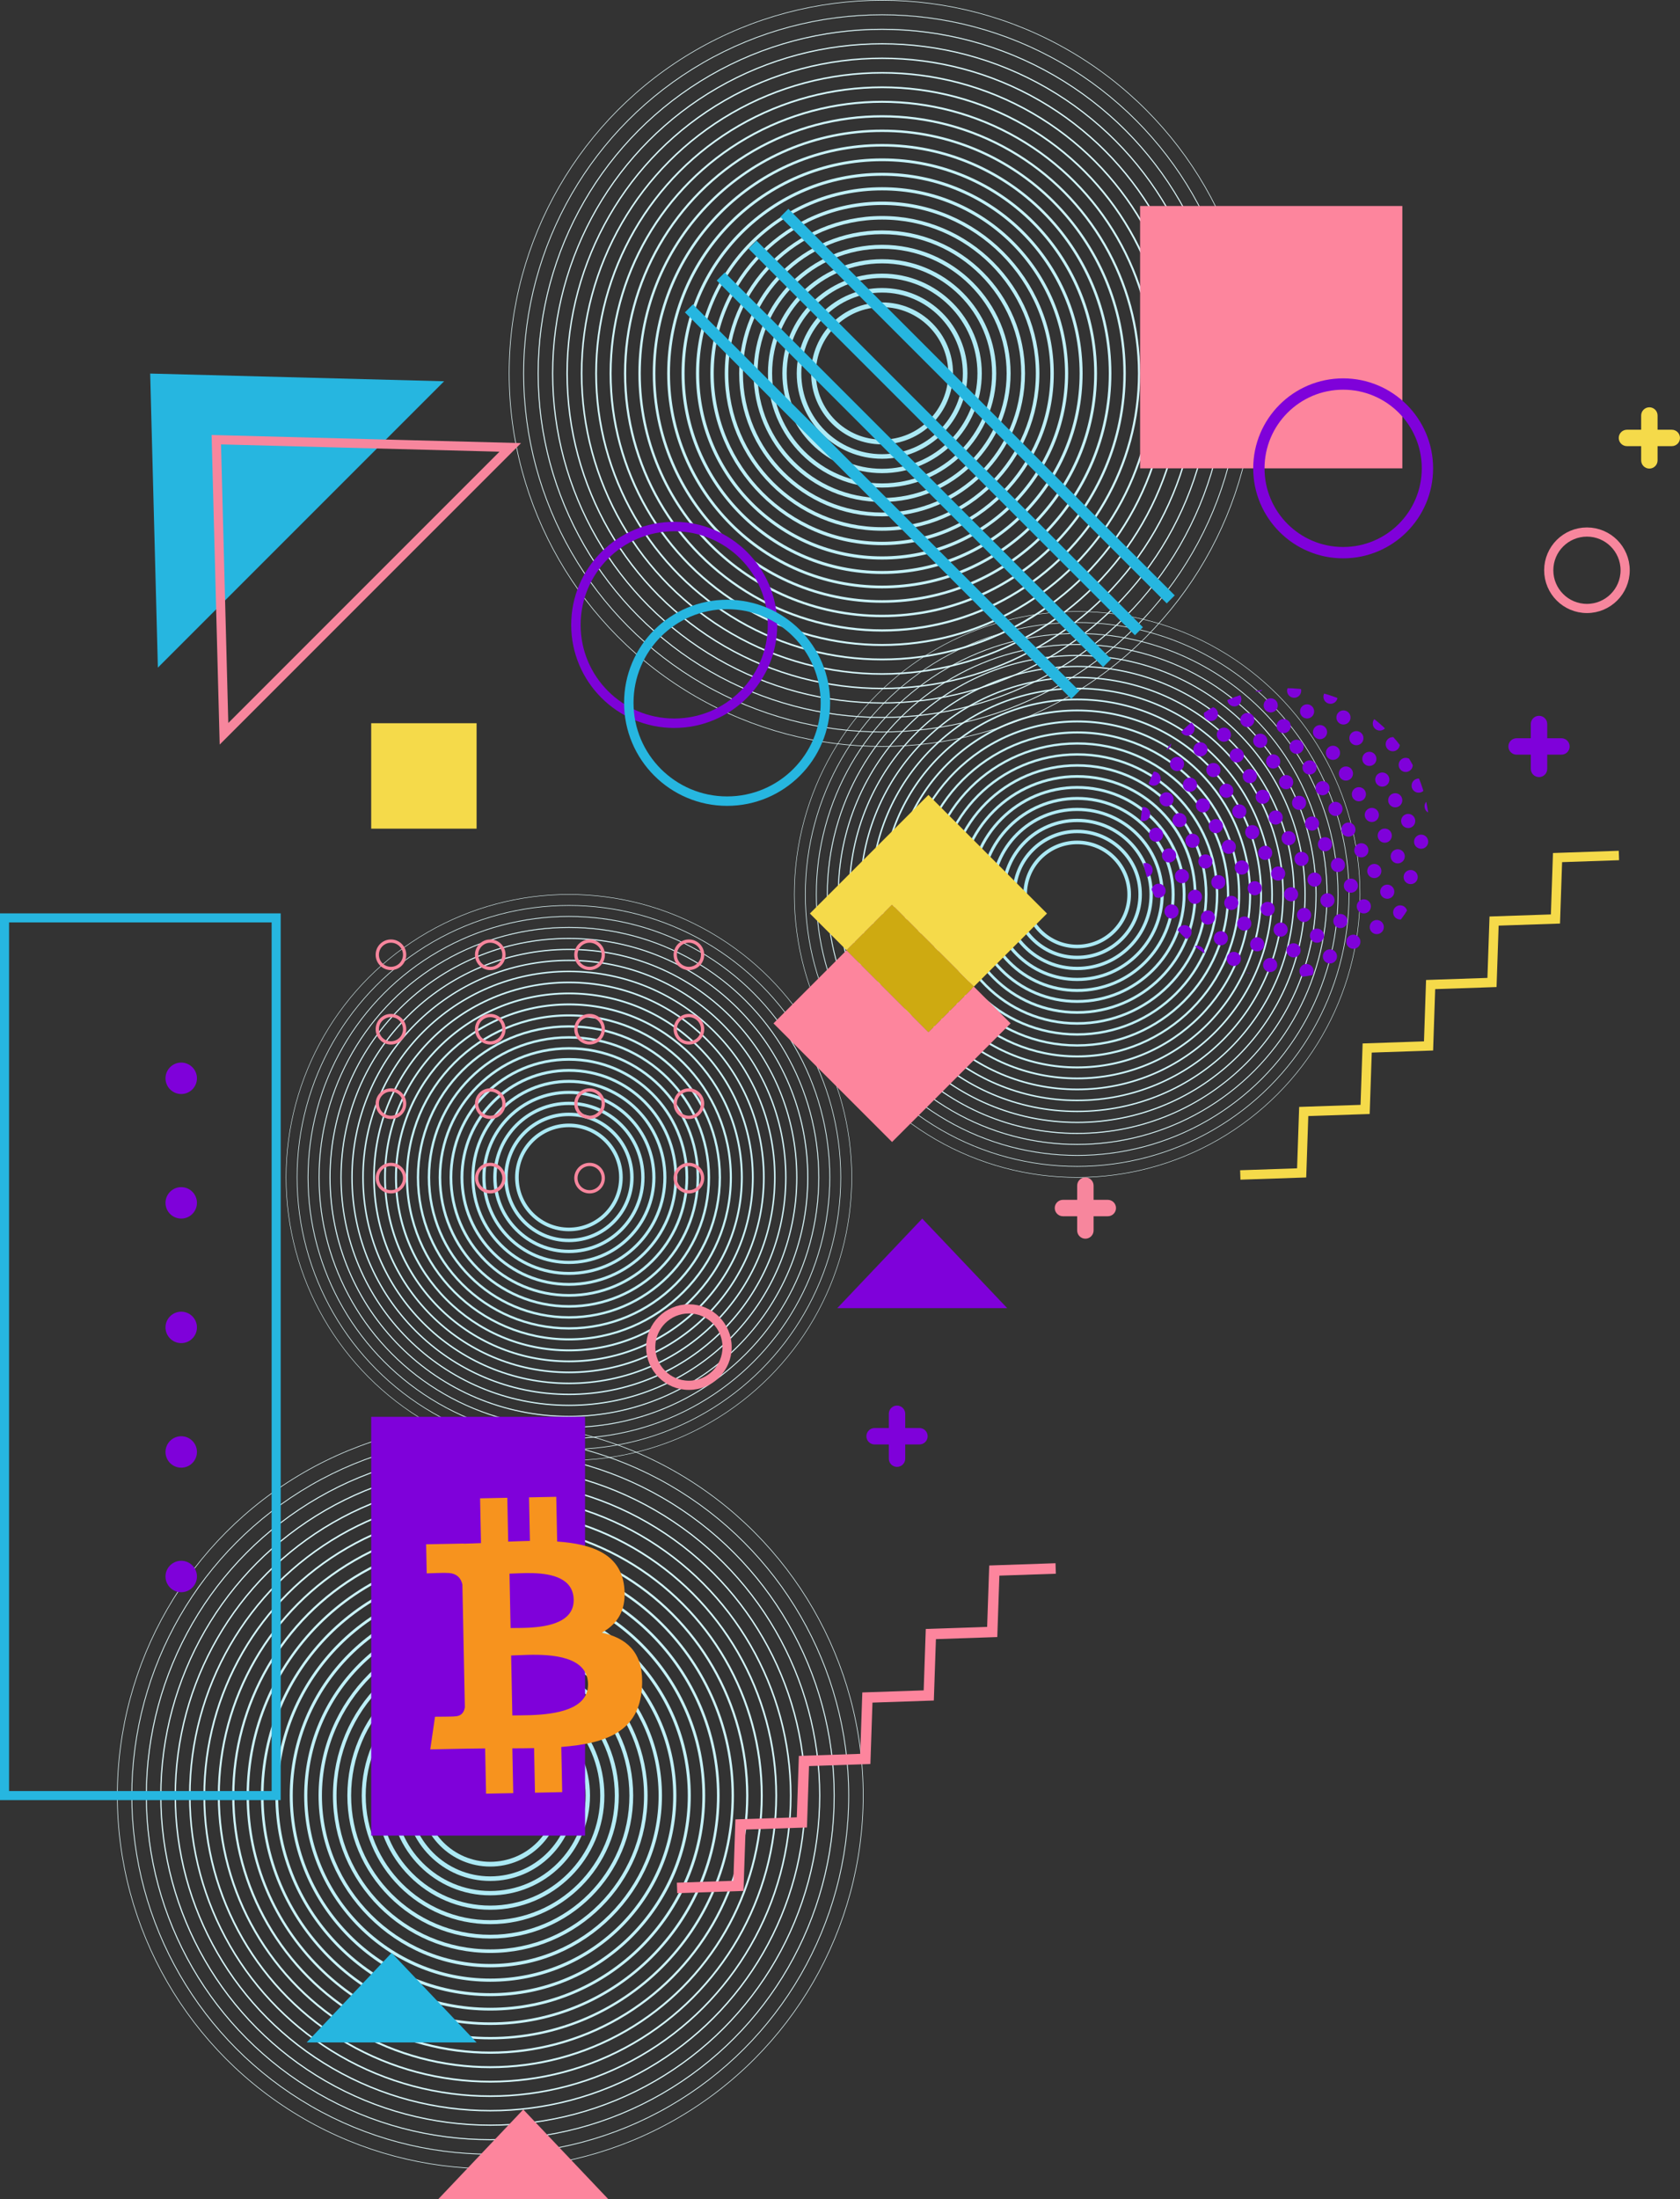 <?xml version="1.0" encoding="UTF-8"?>
<svg xmlns="http://www.w3.org/2000/svg" xmlns:xlink="http://www.w3.org/1999/xlink" viewBox="0 0 890.6 1165.3">
  <rect x="0" y="0" width="890.6" height="1165.3" fill="#333333" stroke="none"/>
  <defs>
    <style>
      .cls-1, .cls-2, .cls-3, .cls-4, .cls-5, .cls-6, .cls-7, .cls-8, .cls-9, .cls-10, .cls-11, .cls-12, .cls-13, .cls-14, .cls-15, .cls-16, .cls-17, .cls-18, .cls-19, .cls-20, .cls-21, .cls-22, .cls-23, .cls-24, .cls-25, .cls-26, .cls-27, .cls-28, .cls-29, .cls-30, .cls-31, .cls-32, .cls-33, .cls-34, .cls-35, .cls-36, .cls-37, .cls-38, .cls-39, .cls-40, .cls-41, .cls-42, .cls-43, .cls-44, .cls-45, .cls-46, .cls-47, .cls-48, .cls-49, .cls-50, .cls-51, .cls-52, .cls-53, .cls-54 {
        fill: none;
      }

      .cls-55 {
        fill: #ceaa11;
      }

      .cls-55, .cls-56 {
        mix-blend-mode: overlay;
      }

      .cls-2 {
        stroke-width: 1.59px;
      }

      .cls-2, .cls-3, .cls-4, .cls-5, .cls-6, .cls-7, .cls-8, .cls-9, .cls-10, .cls-11, .cls-12, .cls-13, .cls-14, .cls-15, .cls-16, .cls-17, .cls-18, .cls-19, .cls-20, .cls-21, .cls-22, .cls-23, .cls-24, .cls-25, .cls-26, .cls-27, .cls-28, .cls-29, .cls-30, .cls-31, .cls-32, .cls-33, .cls-34, .cls-35, .cls-36, .cls-37, .cls-38, .cls-39, .cls-40, .cls-41, .cls-42, .cls-43, .cls-44, .cls-45, .cls-46, .cls-47, .cls-48, .cls-49, .cls-50, .cls-51, .cls-52, .cls-53, .cls-54 {
        stroke-miterlimit: 10;
      }

      .cls-2, .cls-27 {
        stroke: #b6edf6;
      }

      .cls-3 {
        stroke-width: 2.52px;
      }

      .cls-3, .cls-11 {
        stroke: #abe9f4;
      }

      .cls-4 {
        stroke-width: 1.89px;
      }

      .cls-4, .cls-47 {
        stroke: #bceff7;
      }

      .cls-57 {
        fill: #7f01da;
      }

      .cls-5 {
        stroke-width: .96px;
      }

      .cls-5, .cls-7 {
        stroke: #cdf4fa;
      }

      .cls-6 {
        stroke-width: 2.31px;
      }

      .cls-6, .cls-13 {
        stroke: #b1ebf5;
      }

      .cls-58 {
        fill: #26b6e0;
      }

      .cls-7 {
        stroke-width: 1.26px;
      }

      .cls-8 {
        stroke-width: 1.79px;
      }

      .cls-8, .cls-9 {
        stroke: #bff0f8;
      }

      .cls-9 {
        stroke-width: 1.35px;
      }

      .cls-10 {
        stroke-width: .88px;
      }

      .cls-10, .cls-12 {
        stroke: #d0f5fb;
      }

      .cls-11 {
        stroke-width: 1.91px;
      }

      .cls-12 {
        stroke-width: 1.16px;
      }

      .cls-13 {
        stroke-width: 1.75px;
      }

      .cls-14 {
        stroke-width: 2.21px;
      }

      .cls-14, .cls-44 {
        stroke: #b3ecf6;
      }

      .cls-15 {
        stroke-width: .95px;
      }

      .cls-15, .cls-16 {
        stroke: #d5f7fc;
      }

      .cls-16 {
        stroke-width: .72px;
      }

      .cls-17 {
        stroke-width: 1.83px;
      }

      .cls-17, .cls-24 {
        stroke: #aeeaf5;
      }

      .cls-18 {
        stroke: #7d02d8;
      }

      .cls-18, .cls-26, .cls-37 {
        stroke-width: 5px;
      }

      .cls-19 {
        stroke-width: 4.86px;
      }

      .cls-19, .cls-53 {
        stroke: #f7869d;
      }

      .cls-56 {
        fill: #f7931e;
      }

      .cls-59 {
        isolation: isolate;
      }

      .cls-20 {
        stroke-width: .32px;
      }

      .cls-20, .cls-21 {
        stroke: #e3fcfe;
      }

      .cls-21 {
        stroke-width: .42px;
      }

      .cls-22 {
        stroke-width: 1.47px;
      }

      .cls-22, .cls-23 {
        stroke: #c7f3f9;
      }

      .cls-23 {
        stroke-width: 1.12px;
      }

      .cls-24 {
        stroke-width: 2.42px;
      }

      .cls-25 {
        stroke-width: 1.05px;
      }

      .cls-25, .cls-28 {
        stroke: #d2f6fb;
      }

      .cls-26 {
        stroke: #f5da4a;
      }

      .cls-27 {
        stroke-width: 2.1px;
      }

      .cls-28 {
        stroke-width: .8px;
      }

      .cls-60 {
        fill: #fd859d;
      }

      .cls-29 {
        stroke-width: .4px;
      }

      .cls-29, .cls-30 {
        stroke: #e0fbfe;
      }

      .cls-30 {
        stroke-width: .53px;
      }

      .cls-31 {
        stroke-width: 2px;
      }

      .cls-31, .cls-42 {
        stroke: #b9eef7;
      }

      .cls-32 {
        stroke-width: .48px;
      }

      .cls-32, .cls-33 {
        stroke: #defafd;
      }

      .cls-33 {
        stroke-width: .63px;
      }

      .cls-34 {
        stroke: #7f01da;
      }

      .cls-34, .cls-35 {
        stroke-width: 6px;
      }

      .cls-35, .cls-36, .cls-37 {
        stroke: #26b6e0;
      }

      .cls-36 {
        stroke-width: 4.8px;
      }

      .cls-38 {
        stroke-width: 1.68px;
      }

      .cls-38, .cls-39 {
        stroke: #c1f1f8;
      }

      .cls-39 {
        stroke-width: 1.27px;
      }

      .cls-61 {
        fill: #f5da4a;
      }

      .cls-40 {
        stroke-width: .24px;
      }

      .cls-40, .cls-41 {
        stroke: #e6fdff;
      }

      .cls-41 {
        stroke-width: .32px;
      }

      .cls-42 {
        stroke-width: 1.51px;
      }

      .cls-43 {
        stroke-width: .84px;
      }

      .cls-43, .cls-46 {
        stroke: #d8f8fc;
      }

      .cls-44 {
        stroke-width: 1.67px;
      }

      .cls-45 {
        stroke-width: 1.37px;
      }

      .cls-45, .cls-49 {
        stroke: #caf3fa;
      }

      .cls-46 {
        stroke-width: .64px;
      }

      .cls-47 {
        stroke-width: 1.43px;
      }

      .cls-48 {
        stroke-width: .74px;
      }

      .cls-48, .cls-50 {
        stroke: #dbf9fd;
      }

      .cls-49 {
        stroke-width: 1.04px;
      }

      .cls-50 {
        stroke-width: .56px;
      }

      .cls-62 {
        clip-path: url(#clippath);
      }

      .cls-51 {
        stroke: #fd859d;
        stroke-width: 5.56px;
      }

      .cls-52 {
        stroke-width: 1.58px;
      }

      .cls-52, .cls-54 {
        stroke: #c4f2f9;
      }

      .cls-53 {
        stroke-width: 1.74px;
      }

      .cls-54 {
        stroke-width: 1.2px;
      }

      .cls-63 {
        fill: #f7869d;
      }
    </style>
    <clipPath id="clippath">
      <circle class="cls-1" cx="681.12" cy="441.39" r="76.74"/>
    </clipPath>
  </defs>
  <g class="cls-59">
    <g id="Layer_2" data-name="Layer 2">
      <g id="Layer_1-2" data-name="Layer 1">
        <g>
          <circle class="cls-11" cx="571.03" cy="473.97" r="27.57"/>
          <circle class="cls-17" cx="571.03" cy="473.97" r="33.39"/>
          <circle class="cls-13" cx="571.03" cy="473.97" r="39.22"/>
          <circle class="cls-44" cx="571.03" cy="473.97" r="45.05"/>
          <circle class="cls-2" cx="571.03" cy="473.97" r="50.88"/>
          <circle class="cls-42" cx="571.03" cy="473.97" r="56.7"/>
          <circle class="cls-47" cx="571.03" cy="473.97" r="62.53"/>
          <circle class="cls-9" cx="571.03" cy="473.97" r="68.36"/>
          <circle class="cls-39" cx="571.03" cy="473.97" r="74.19"/>
          <circle class="cls-54" cx="571.03" cy="473.97" r="80.01"/>
          <circle class="cls-23" cx="571.03" cy="473.97" r="85.84"/>
          <circle class="cls-49" cx="571.03" cy="473.97" r="91.67"/>
          <circle class="cls-5" cx="571.03" cy="473.97" r="97.49"/>
          <circle class="cls-10" cx="571.03" cy="473.97" r="103.32"/>
          <circle class="cls-28" cx="571.03" cy="473.97" r="109.15"/>
          <circle class="cls-16" cx="571.03" cy="473.97" r="114.98"/>
          <circle class="cls-46" cx="571.03" cy="473.97" r="120.8"/>
          <circle class="cls-50" cx="571.03" cy="473.97" r="126.63"/>
          <circle class="cls-32" cx="571.03" cy="473.97" r="132.46"/>
          <circle class="cls-29" cx="571.03" cy="473.97" r="138.29"/>
          <circle class="cls-20" cx="571.03" cy="473.97" r="144.11"/>
          <circle class="cls-40" cx="571.03" cy="473.97" r="149.94"/>
        </g>
        <g>
          <circle class="cls-3" cx="259.9" cy="951.49" r="36.35"/>
          <circle class="cls-24" cx="259.9" cy="951.49" r="44.03"/>
          <circle class="cls-6" cx="259.9" cy="951.49" r="51.71"/>
          <circle class="cls-14" cx="259.9" cy="951.49" r="59.4"/>
          <circle class="cls-27" cx="259.9" cy="951.49" r="67.08"/>
          <circle class="cls-31" cx="259.9" cy="951.49" r="74.76"/>
          <circle class="cls-4" cx="259.9" cy="951.49" r="82.45"/>
          <circle class="cls-8" cx="259.9" cy="951.49" r="90.13"/>
          <circle class="cls-38" cx="259.9" cy="951.49" r="97.81"/>
          <circle class="cls-52" cx="259.9" cy="951.49" r="105.5"/>
          <circle class="cls-22" cx="259.9" cy="951.49" r="113.18"/>
          <circle class="cls-45" cx="259.9" cy="951.49" r="120.87"/>
          <circle class="cls-7" cx="259.9" cy="951.49" r="128.55"/>
          <circle class="cls-12" cx="259.9" cy="951.49" r="136.23"/>
          <circle class="cls-25" cx="259.9" cy="951.49" r="143.92"/>
          <circle class="cls-15" cx="259.9" cy="951.49" r="151.6"/>
          <circle class="cls-43" cx="259.9" cy="951.49" r="159.28"/>
          <circle class="cls-48" cx="259.9" cy="951.49" r="166.97"/>
          <circle class="cls-33" cx="259.9" cy="951.49" r="174.65"/>
          <circle class="cls-30" cx="259.9" cy="951.49" r="182.33"/>
          <circle class="cls-21" cx="259.9" cy="951.49" r="190.02"/>
          <circle class="cls-41" cx="259.9" cy="951.49" r="197.7"/>
        </g>
        <g>
          <circle class="cls-3" cx="467.61" cy="197.86" r="36.35"/>
          <circle class="cls-24" cx="467.61" cy="197.86" r="44.03"/>
          <circle class="cls-6" cx="467.61" cy="197.86" r="51.71"/>
          <circle class="cls-14" cx="467.61" cy="197.86" r="59.4"/>
          <circle class="cls-27" cx="467.61" cy="197.86" r="67.08"/>
          <circle class="cls-31" cx="467.61" cy="197.86" r="74.76"/>
          <circle class="cls-4" cx="467.61" cy="197.86" r="82.45"/>
          <circle class="cls-8" cx="467.61" cy="197.86" r="90.13"/>
          <circle class="cls-38" cx="467.61" cy="197.86" r="97.81"/>
          <circle class="cls-52" cx="467.61" cy="197.86" r="105.5"/>
          <circle class="cls-22" cx="467.61" cy="197.86" r="113.18"/>
          <circle class="cls-45" cx="467.61" cy="197.86" r="120.87"/>
          <circle class="cls-7" cx="467.61" cy="197.86" r="128.55"/>
          <circle class="cls-12" cx="467.61" cy="197.86" r="136.23"/>
          <circle class="cls-25" cx="467.61" cy="197.86" r="143.92"/>
          <circle class="cls-15" cx="467.61" cy="197.86" r="151.6"/>
          <circle class="cls-43" cx="467.61" cy="197.86" r="159.28"/>
          <circle class="cls-48" cx="467.61" cy="197.86" r="166.97"/>
          <circle class="cls-33" cx="467.61" cy="197.86" r="174.65"/>
          <circle class="cls-30" cx="467.61" cy="197.86" r="182.33"/>
          <circle class="cls-21" cx="467.61" cy="197.86" r="190.02"/>
          <circle class="cls-41" cx="467.61" cy="197.86" r="197.7"/>
        </g>
        <g>
          <circle class="cls-11" cx="301.59" cy="623.91" r="27.57"/>
          <circle class="cls-17" cx="301.59" cy="623.91" r="33.39"/>
          <circle class="cls-13" cx="301.59" cy="623.91" r="39.22"/>
          <circle class="cls-44" cx="301.59" cy="623.91" r="45.05"/>
          <circle class="cls-2" cx="301.59" cy="623.91" r="50.88"/>
          <circle class="cls-42" cx="301.59" cy="623.91" r="56.7"/>
          <circle class="cls-47" cx="301.59" cy="623.91" r="62.53"/>
          <circle class="cls-9" cx="301.59" cy="623.91" r="68.36"/>
          <circle class="cls-39" cx="301.59" cy="623.91" r="74.19"/>
          <circle class="cls-54" cx="301.59" cy="623.91" r="80.01"/>
          <circle class="cls-23" cx="301.59" cy="623.91" r="85.84"/>
          <circle class="cls-49" cx="301.59" cy="623.91" r="91.67"/>
          <circle class="cls-5" cx="301.59" cy="623.91" r="97.49"/>
          <circle class="cls-10" cx="301.59" cy="623.91" r="103.32"/>
          <circle class="cls-28" cx="301.59" cy="623.91" r="109.15"/>
          <circle class="cls-16" cx="301.59" cy="623.91" r="114.98"/>
          <circle class="cls-46" cx="301.59" cy="623.91" r="120.8"/>
          <circle class="cls-50" cx="301.59" cy="623.91" r="126.63"/>
          <circle class="cls-32" cx="301.59" cy="623.91" r="132.46"/>
          <circle class="cls-29" cx="301.59" cy="623.91" r="138.29"/>
          <circle class="cls-20" cx="301.59" cy="623.91" r="144.11"/>
          <circle class="cls-40" cx="301.59" cy="623.91" r="149.94"/>
        </g>
        <polygon class="cls-58" points="79.62 197.95 83.69 353.78 235.45 202.03 79.62 197.95"/>
        <polygon class="cls-60" points="277.4 1117.84 232.37 1165.3 322.43 1165.3 277.4 1117.84"/>
        <polygon class="cls-58" points="207.61 1034.84 162.58 1082.3 252.65 1082.3 207.61 1034.84"/>
        <polygon class="cls-57" points="488.89 645.74 443.86 693.19 533.93 693.19 488.89 645.74"/>
        <polygon class="cls-19" points="114.67 233 118.74 388.83 270.5 237.08 114.67 233"/>
        <g>
          <circle class="cls-53" cx="207.25" cy="505.94" r="7.25"/>
          <circle class="cls-53" cx="259.9" cy="505.94" r="7.25"/>
          <circle class="cls-53" cx="312.55" cy="505.94" r="7.25"/>
          <circle class="cls-53" cx="365.2" cy="505.94" r="7.25"/>
          <circle class="cls-53" cx="207.25" cy="545.39" r="7.25"/>
          <circle class="cls-53" cx="259.9" cy="545.39" r="7.25"/>
          <circle class="cls-53" cx="312.55" cy="545.39" r="7.25"/>
          <circle class="cls-53" cx="365.2" cy="545.39" r="7.25"/>
          <circle class="cls-53" cx="207.25" cy="584.84" r="7.25"/>
          <circle class="cls-53" cx="259.9" cy="584.84" r="7.25"/>
          <circle class="cls-53" cx="312.55" cy="584.84" r="7.25"/>
          <circle class="cls-53" cx="365.2" cy="584.84" r="7.25"/>
          <circle class="cls-53" cx="207.25" cy="624.29" r="7.25"/>
          <circle class="cls-53" cx="259.9" cy="624.29" r="7.25"/>
          <circle class="cls-53" cx="312.55" cy="624.29" r="7.25"/>
          <circle class="cls-53" cx="365.2" cy="624.29" r="7.25"/>
        </g>
        <g>
          <circle class="cls-57" cx="96.07" cy="571.4" r="8.33"/>
          <circle class="cls-57" cx="96.07" cy="637.4" r="8.33"/>
          <circle class="cls-57" cx="96.07" cy="703.4" r="8.33"/>
          <circle class="cls-57" cx="96.07" cy="769.4" r="8.33"/>
          <circle class="cls-57" cx="96.07" cy="835.4" r="8.33"/>
        </g>
        <rect class="cls-57" x="196.78" y="750.78" width="113.37" height="221.91"/>
        <g>
          <polygon class="cls-60" points="492.18 546.93 448.79 503.55 410.04 542.3 472.89 605.15 535.74 542.3 516.28 522.83 492.18 546.93"/>
          <polygon class="cls-61" points="516.28 522.83 555.03 484.08 492.18 421.23 429.33 484.08 448.79 503.55 472.89 479.45 516.28 522.83"/>
          <rect class="cls-60" x="465.49" y="482.51" width="34.08" height="61.35" transform="translate(-221.55 491.51) rotate(-45)"/>
          <rect class="cls-55" x="465.49" y="482.51" width="34.08" height="61.35" transform="translate(-221.55 491.51) rotate(-45)"/>
        </g>
        <circle class="cls-19" cx="365.2" cy="713.83" r="20.25"/>
        <circle class="cls-19" cx="841.27" cy="302.18" r="20.25"/>
        <circle class="cls-18" cx="357.41" cy="331.13" r="52.11"/>
        <circle class="cls-37" cx="385.45" cy="372.42" r="52.11"/>
        <rect class="cls-61" x="196.78" y="383.24" width="55.87" height="55.87"/>
        <polyline class="cls-51" points="358.92 1000.43 391.45 999.33 392.55 966.79 425.09 965.7 426.18 933.16 458.72 932.06 459.82 899.53 492.35 898.43 493.46 865.89 525.99 864.79 527.1 832.25 559.64 831.14"/>
        <polyline class="cls-26" points="657.5 622.62 690.03 621.52 691.13 588.98 723.67 587.89 724.77 555.35 757.3 554.25 758.4 521.72 790.93 520.62 792.04 488.08 824.57 486.98 825.68 454.44 858.22 453.33"/>
        <rect class="cls-36" x="2.4" y="486.4" width="144" height="465.08"/>
        <line class="cls-35" x1="365.2" y1="163.4" x2="570.03" y2="368.23"/>
        <line class="cls-35" x1="382.07" y1="146.53" x2="586.9" y2="351.36"/>
        <line class="cls-35" x1="398.94" y1="129.66" x2="603.77" y2="334.49"/>
        <line class="cls-35" x1="415.81" y1="112.79" x2="620.63" y2="317.62"/>
        <rect class="cls-60" x="604.39" y="109.16" width="139.02" height="139.02"/>
        <circle class="cls-34" cx="712.03" cy="248.18" r="44.68"/>
        <g class="cls-62">
          <g>
            <circle class="cls-57" cx="490.33" cy="412.12" r="3.75"/>
            <circle class="cls-57" cx="502.74" cy="404.36" r="3.75"/>
            <circle class="cls-57" cx="515.16" cy="396.59" r="3.75"/>
            <circle class="cls-57" cx="527.57" cy="388.82" r="3.75"/>
            <circle class="cls-57" cx="539.99" cy="381.05" r="3.75"/>
            <circle class="cls-57" cx="552.4" cy="373.29" r="3.75"/>
            <circle class="cls-57" cx="564.82" cy="365.52" r="3.75"/>
            <circle class="cls-57" cx="577.23" cy="357.75" r="3.75"/>
            <circle class="cls-57" cx="589.65" cy="349.99" r="3.75"/>
            <circle class="cls-57" cx="602.06" cy="342.22" r="3.75"/>
            <circle class="cls-57" cx="614.48" cy="334.45" r="3.75"/>
            <circle class="cls-57" cx="626.9" cy="326.68" r="3.75"/>
            <circle class="cls-57" cx="639.31" cy="318.92" r="3.75"/>
            <circle class="cls-57" cx="651.73" cy="311.15" r="3.75"/>
            <circle class="cls-57" cx="664.14" cy="303.38" r="3.75"/>
            <circle class="cls-57" cx="676.56" cy="295.62" r="3.75"/>
            <circle class="cls-57" cx="688.97" cy="287.85" r="3.75"/>
            <circle class="cls-57" cx="701.39" cy="280.08" r="3.75"/>
            <circle class="cls-57" cx="713.8" cy="272.32" r="3.75"/>
            <circle class="cls-57" cx="726.22" cy="264.55" r="3.75"/>
            <circle class="cls-57" cx="497.19" cy="423.09" r="3.75"/>
            <circle class="cls-57" cx="509.61" cy="415.33" r="3.75"/>
            <circle class="cls-57" cx="522.02" cy="407.56" r="3.75"/>
            <circle class="cls-57" cx="534.44" cy="399.79" r="3.75"/>
            <circle class="cls-57" cx="546.85" cy="392.03" r="3.75"/>
            <circle class="cls-57" cx="559.27" cy="384.26" r="3.75"/>
            <circle class="cls-57" cx="571.68" cy="376.49" r="3.75"/>
            <circle class="cls-57" cx="584.1" cy="368.72" r="3.75"/>
            <circle class="cls-57" cx="596.51" cy="360.96" r="3.75"/>
            <circle class="cls-57" cx="608.93" cy="353.19" r="3.75"/>
            <circle class="cls-57" cx="621.34" cy="345.42" r="3.75"/>
            <circle class="cls-57" cx="633.76" cy="337.66" r="3.75"/>
            <circle class="cls-57" cx="646.18" cy="329.89" r="3.75"/>
            <circle class="cls-57" cx="658.59" cy="322.12" r="3.75"/>
            <circle class="cls-57" cx="671.01" cy="314.36" r="3.75"/>
            <circle class="cls-57" cx="683.42" cy="306.59" r="3.75"/>
            <circle class="cls-57" cx="695.84" cy="298.82" r="3.75"/>
            <circle class="cls-57" cx="708.25" cy="291.05" r="3.75"/>
            <circle class="cls-57" cx="720.67" cy="283.29" r="3.75"/>
            <circle class="cls-57" cx="733.08" cy="275.52" r="3.75"/>
            <circle class="cls-57" cx="504.05" cy="434.07" r="3.75"/>
            <circle class="cls-57" cx="516.47" cy="426.3" r="3.75"/>
            <circle class="cls-57" cx="528.88" cy="418.53" r="3.75"/>
            <circle class="cls-57" cx="541.3" cy="410.76" r="3.75"/>
            <circle class="cls-57" cx="553.72" cy="403" r="3.75"/>
            <circle class="cls-57" cx="566.13" cy="395.23" r="3.75"/>
            <circle class="cls-57" cx="578.55" cy="387.46" r="3.75"/>
            <circle class="cls-57" cx="590.96" cy="379.7" r="3.75"/>
            <circle class="cls-57" cx="603.38" cy="371.93" r="3.75"/>
            <circle class="cls-57" cx="615.79" cy="364.16" r="3.75"/>
            <circle class="cls-57" cx="628.21" cy="356.4" r="3.75"/>
            <circle class="cls-57" cx="640.62" cy="348.63" r="3.75"/>
            <circle class="cls-57" cx="653.04" cy="340.86" r="3.75"/>
            <circle class="cls-57" cx="665.45" cy="333.09" r="3.75"/>
            <circle class="cls-57" cx="677.87" cy="325.33" r="3.75"/>
            <circle class="cls-57" cx="690.29" cy="317.56" r="3.75"/>
            <circle class="cls-57" cx="702.7" cy="309.79" r="3.75"/>
            <circle class="cls-57" cx="715.12" cy="302.03" r="3.75"/>
            <circle class="cls-57" cx="727.53" cy="294.26" r="3.75"/>
            <circle class="cls-57" cx="739.95" cy="286.49" r="3.75"/>
            <circle class="cls-57" cx="510.92" cy="445.04" r="3.75"/>
            <circle class="cls-57" cx="523.33" cy="437.27" r="3.75"/>
            <circle class="cls-57" cx="535.75" cy="429.5" r="3.75"/>
            <circle class="cls-57" cx="548.16" cy="421.74" r="3.75"/>
            <circle class="cls-57" cx="560.58" cy="413.97" r="3.75"/>
            <circle class="cls-57" cx="572.99" cy="406.2" r="3.75"/>
            <circle class="cls-57" cx="585.41" cy="398.44" r="3.75"/>
            <circle class="cls-57" cx="597.83" cy="390.67" r="3.75"/>
            <circle class="cls-57" cx="610.24" cy="382.9" r="3.75"/>
            <circle class="cls-57" cx="622.66" cy="375.13" r="3.75"/>
            <circle class="cls-57" cx="635.07" cy="367.37" r="3.75"/>
            <circle class="cls-57" cx="647.49" cy="359.6" r="3.75"/>
            <circle class="cls-57" cx="659.9" cy="351.83" r="3.75"/>
            <circle class="cls-57" cx="672.32" cy="344.07" r="3.75"/>
            <circle class="cls-57" cx="684.73" cy="336.3" r="3.75"/>
            <circle class="cls-57" cx="697.15" cy="328.53" r="3.75"/>
            <circle class="cls-57" cx="709.56" cy="320.76" r="3.75"/>
            <circle class="cls-57" cx="721.98" cy="313" r="3.75"/>
            <circle class="cls-57" cx="734.4" cy="305.23" r="3.75"/>
            <circle class="cls-57" cx="746.81" cy="297.46" r="3.75"/>
            <circle class="cls-57" cx="517.78" cy="456.01" r="3.75"/>
            <circle class="cls-57" cx="530.2" cy="448.24" r="3.75"/>
            <circle class="cls-57" cx="542.61" cy="440.48" r="3.75"/>
            <circle class="cls-57" cx="555.03" cy="432.71" r="3.75"/>
            <circle class="cls-57" cx="567.44" cy="424.94" r="3.75"/>
            <circle class="cls-57" cx="579.86" cy="417.17" r="3.75"/>
            <circle class="cls-57" cx="592.27" cy="409.41" r="3.75"/>
            <circle class="cls-57" cx="604.69" cy="401.64" r="3.75"/>
            <circle class="cls-57" cx="617.11" cy="393.87" r="3.75"/>
            <circle class="cls-57" cx="629.52" cy="386.11" r="3.75"/>
            <circle class="cls-57" cx="641.94" cy="378.34" r="3.75"/>
            <circle class="cls-57" cx="654.35" cy="370.57" r="3.75"/>
            <circle class="cls-57" cx="666.77" cy="362.8" r="3.75"/>
            <circle class="cls-57" cx="679.18" cy="355.04" r="3.75"/>
            <circle class="cls-57" cx="691.6" cy="347.27" r="3.75"/>
            <circle class="cls-57" cx="704.01" cy="339.5" r="3.75"/>
            <circle class="cls-57" cx="716.43" cy="331.74" r="3.75"/>
            <circle class="cls-57" cx="728.84" cy="323.97" r="3.75"/>
            <circle class="cls-57" cx="741.26" cy="316.2" r="3.75"/>
            <circle class="cls-57" cx="753.67" cy="308.44" r="3.75"/>
            <circle class="cls-57" cx="524.65" cy="466.98" r="3.75"/>
            <circle class="cls-57" cx="537.06" cy="459.21" r="3.75"/>
            <circle class="cls-57" cx="549.48" cy="451.45" r="3.75"/>
            <circle class="cls-57" cx="561.89" cy="443.68" r="3.75"/>
            <circle class="cls-57" cx="574.31" cy="435.91" r="3.75"/>
            <circle class="cls-57" cx="586.72" cy="428.15" r="3.75"/>
            <circle class="cls-57" cx="599.14" cy="420.38" r="3.75"/>
            <circle class="cls-57" cx="611.55" cy="412.61" r="3.75"/>
            <circle class="cls-57" cx="623.97" cy="404.84" r="3.75"/>
            <circle class="cls-57" cx="636.38" cy="397.08" r="3.75"/>
            <circle class="cls-57" cx="648.8" cy="389.31" r="3.75"/>
            <circle class="cls-57" cx="661.22" cy="381.54" r="3.75"/>
            <circle class="cls-57" cx="673.63" cy="373.78" r="3.75"/>
            <circle class="cls-57" cx="686.05" cy="366.01" r="3.75"/>
            <circle class="cls-57" cx="698.46" cy="358.24" r="3.75"/>
            <circle class="cls-57" cx="710.88" cy="350.48" r="3.75"/>
            <circle class="cls-57" cx="723.29" cy="342.71" r="3.75"/>
            <circle class="cls-57" cx="735.71" cy="334.94" r="3.75"/>
            <circle class="cls-57" cx="748.12" cy="327.17" r="3.75"/>
            <circle class="cls-57" cx="760.54" cy="319.41" r="3.75"/>
            <circle class="cls-57" cx="531.51" cy="477.95" r="3.75"/>
            <circle class="cls-57" cx="543.92" cy="470.19" r="3.75"/>
            <circle class="cls-57" cx="556.34" cy="462.42" r="3.75"/>
            <circle class="cls-57" cx="568.76" cy="454.65" r="3.75"/>
            <circle class="cls-57" cx="581.17" cy="446.88" r="3.75"/>
            <circle class="cls-57" cx="593.59" cy="439.12" r="3.75"/>
            <circle class="cls-57" cx="606" cy="431.35" r="3.75"/>
            <circle class="cls-57" cx="618.42" cy="423.58" r="3.75"/>
            <circle class="cls-57" cx="630.83" cy="415.82" r="3.75"/>
            <circle class="cls-57" cx="643.25" cy="408.05" r="3.75"/>
            <circle class="cls-57" cx="655.66" cy="400.28" r="3.75"/>
            <circle class="cls-57" cx="668.08" cy="392.52" r="3.75"/>
            <circle class="cls-57" cx="680.49" cy="384.75" r="3.75"/>
            <circle class="cls-57" cx="692.91" cy="376.98" r="3.75"/>
            <circle class="cls-57" cx="705.33" cy="369.21" r="3.75"/>
            <circle class="cls-57" cx="717.74" cy="361.45" r="3.75"/>
            <circle class="cls-57" cx="730.16" cy="353.68" r="3.75"/>
            <circle class="cls-57" cx="742.57" cy="345.91" r="3.75"/>
            <circle class="cls-57" cx="754.99" cy="338.15" r="3.75"/>
            <circle class="cls-57" cx="767.4" cy="330.38" r="3.75"/>
            <circle class="cls-57" cx="538.37" cy="488.92" r="3.75"/>
            <circle class="cls-57" cx="550.79" cy="481.16" r="3.75"/>
            <circle class="cls-57" cx="563.2" cy="473.39" r="3.75"/>
            <circle class="cls-57" cx="575.62" cy="465.62" r="3.75"/>
            <circle class="cls-57" cx="588.03" cy="457.86" r="3.75"/>
            <circle class="cls-57" cx="600.45" cy="450.09" r="3.75"/>
            <circle class="cls-57" cx="612.87" cy="442.32" r="3.75"/>
            <circle class="cls-57" cx="625.28" cy="434.56" r="3.75"/>
            <circle class="cls-57" cx="637.7" cy="426.79" r="3.75"/>
            <circle class="cls-57" cx="650.11" cy="419.02" r="3.75"/>
            <circle class="cls-57" cx="662.53" cy="411.25" r="3.75"/>
            <circle class="cls-57" cx="674.94" cy="403.49" r="3.75"/>
            <circle class="cls-57" cx="687.36" cy="395.72" r="3.75"/>
            <circle class="cls-57" cx="699.77" cy="387.95" r="3.75"/>
            <circle class="cls-57" cx="712.19" cy="380.19" r="3.75"/>
            <circle class="cls-57" cx="724.6" cy="372.42" r="3.75"/>
            <circle class="cls-57" cx="737.02" cy="364.65" r="3.75"/>
            <circle class="cls-57" cx="749.44" cy="356.88" r="3.75"/>
            <circle class="cls-57" cx="761.85" cy="349.12" r="3.75"/>
            <circle class="cls-57" cx="774.27" cy="341.35" r="3.75"/>
            <circle class="cls-57" cx="545.24" cy="499.9" r="3.75"/>
            <circle class="cls-57" cx="557.65" cy="492.13" r="3.75"/>
            <circle class="cls-57" cx="570.07" cy="484.36" r="3.75"/>
            <circle class="cls-57" cx="582.48" cy="476.6" r="3.75"/>
            <circle class="cls-57" cx="594.9" cy="468.83" r="3.75"/>
            <circle class="cls-57" cx="607.31" cy="461.06" r="3.75"/>
            <circle class="cls-57" cx="619.73" cy="453.29" r="3.75"/>
            <circle class="cls-57" cx="632.15" cy="445.53" r="3.75"/>
            <circle class="cls-57" cx="644.56" cy="437.76" r="3.75"/>
            <circle class="cls-57" cx="656.98" cy="429.99" r="3.75"/>
            <circle class="cls-57" cx="669.39" cy="422.23" r="3.75"/>
            <circle class="cls-57" cx="681.81" cy="414.46" r="3.75"/>
            <circle class="cls-57" cx="694.22" cy="406.69" r="3.75"/>
            <circle class="cls-57" cx="706.64" cy="398.92" r="3.75"/>
            <circle class="cls-57" cx="719.05" cy="391.16" r="3.75"/>
            <circle class="cls-57" cx="731.47" cy="383.39" r="3.75"/>
            <circle class="cls-57" cx="743.88" cy="375.62" r="3.75"/>
            <circle class="cls-57" cx="756.3" cy="367.86" r="3.75"/>
            <circle class="cls-57" cx="768.72" cy="360.09" r="3.75"/>
            <circle class="cls-57" cx="781.13" cy="352.32" r="3.75"/>
            <circle class="cls-57" cx="552.1" cy="510.87" r="3.75"/>
            <circle class="cls-57" cx="564.52" cy="503.1" r="3.75"/>
            <circle class="cls-57" cx="576.93" cy="495.33" r="3.75"/>
            <circle class="cls-57" cx="589.35" cy="487.57" r="3.75"/>
            <circle class="cls-57" cx="601.76" cy="479.8" r="3.75"/>
            <circle class="cls-57" cx="614.18" cy="472.03" r="3.75"/>
            <circle class="cls-57" cx="626.59" cy="464.27" r="3.75"/>
            <circle class="cls-57" cx="639.01" cy="456.5" r="3.75"/>
            <circle class="cls-57" cx="651.42" cy="448.73" r="3.75"/>
            <circle class="cls-57" cx="663.84" cy="440.96" r="3.75"/>
            <circle class="cls-57" cx="676.26" cy="433.2" r="3.75"/>
            <circle class="cls-57" cx="688.67" cy="425.43" r="3.75"/>
            <circle class="cls-57" cx="701.09" cy="417.66" r="3.75"/>
            <circle class="cls-57" cx="713.5" cy="409.9" r="3.75"/>
            <circle class="cls-57" cx="725.92" cy="402.13" r="3.75"/>
            <circle class="cls-57" cx="738.33" cy="394.36" r="3.75"/>
            <circle class="cls-57" cx="750.75" cy="386.6" r="3.75"/>
            <circle class="cls-57" cx="763.16" cy="378.83" r="3.75"/>
            <circle class="cls-57" cx="775.58" cy="371.06" r="3.75"/>
            <circle class="cls-57" cx="787.99" cy="363.29" r="3.75"/>
            <circle class="cls-57" cx="558.96" cy="521.84" r="3.75"/>
            <circle class="cls-57" cx="571.38" cy="514.07" r="3.75"/>
            <circle class="cls-57" cx="583.8" cy="506.31" r="3.75"/>
            <circle class="cls-57" cx="596.21" cy="498.54" r="3.75"/>
            <circle class="cls-57" cx="608.63" cy="490.77" r="3.75"/>
            <circle class="cls-57" cx="621.04" cy="483" r="3.75"/>
            <circle class="cls-57" cx="633.46" cy="475.24" r="3.75"/>
            <circle class="cls-57" cx="645.87" cy="467.47" r="3.75"/>
            <circle class="cls-57" cx="658.29" cy="459.7" r="3.75"/>
            <circle class="cls-57" cx="670.7" cy="451.94" r="3.75"/>
            <circle class="cls-57" cx="683.12" cy="444.17" r="3.75"/>
            <circle class="cls-57" cx="695.53" cy="436.4" r="3.75"/>
            <circle class="cls-57" cx="707.95" cy="428.64" r="3.75"/>
            <circle class="cls-57" cx="720.37" cy="420.87" r="3.75"/>
            <circle class="cls-57" cx="732.78" cy="413.1" r="3.75"/>
            <circle class="cls-57" cx="745.2" cy="405.33" r="3.75"/>
            <circle class="cls-57" cx="757.61" cy="397.57" r="3.75"/>
            <circle class="cls-57" cx="770.03" cy="389.8" r="3.75"/>
            <circle class="cls-57" cx="782.44" cy="382.03" r="3.75"/>
            <circle class="cls-57" cx="794.86" cy="374.27" r="3.75"/>
            <circle class="cls-57" cx="565.83" cy="532.81" r="3.75"/>
            <circle class="cls-57" cx="578.24" cy="525.04" r="3.75"/>
            <circle class="cls-57" cx="590.66" cy="517.28" r="3.75"/>
            <circle class="cls-57" cx="603.08" cy="509.51" r="3.75"/>
            <circle class="cls-57" cx="615.49" cy="501.74" r="3.75"/>
            <circle class="cls-57" cx="627.91" cy="493.98" r="3.75"/>
            <circle class="cls-57" cx="640.32" cy="486.21" r="3.75"/>
            <circle class="cls-57" cx="652.74" cy="478.44" r="3.75"/>
            <circle class="cls-57" cx="665.15" cy="470.68" r="3.75"/>
            <circle class="cls-57" cx="677.57" cy="462.91" r="3.75"/>
            <circle class="cls-57" cx="689.98" cy="455.14" r="3.75"/>
            <circle class="cls-57" cx="702.4" cy="447.37" r="3.75"/>
            <circle class="cls-57" cx="714.81" cy="439.61" r="3.75"/>
            <circle class="cls-57" cx="727.23" cy="431.84" r="3.75"/>
            <circle class="cls-57" cx="739.64" cy="424.07" r="3.75"/>
            <circle class="cls-57" cx="752.06" cy="416.31" r="3.75"/>
            <circle class="cls-57" cx="764.48" cy="408.54" r="3.75"/>
            <circle class="cls-57" cx="776.89" cy="400.77" r="3.75"/>
            <circle class="cls-57" cx="789.31" cy="393.01" r="3.75"/>
            <circle class="cls-57" cx="801.72" cy="385.24" r="3.75"/>
            <circle class="cls-57" cx="572.69" cy="543.78" r="3.75"/>
            <circle class="cls-57" cx="585.11" cy="536.02" r="3.75"/>
            <circle class="cls-57" cx="597.52" cy="528.25" r="3.75"/>
            <circle class="cls-57" cx="609.94" cy="520.48" r="3.75"/>
            <circle class="cls-57" cx="622.35" cy="512.72" r="3.75"/>
            <circle class="cls-57" cx="634.77" cy="504.95" r="3.75"/>
            <circle class="cls-57" cx="647.19" cy="497.18" r="3.75"/>
            <circle class="cls-57" cx="659.6" cy="489.41" r="3.75"/>
            <circle class="cls-57" cx="672.02" cy="481.65" r="3.75"/>
            <circle class="cls-57" cx="684.43" cy="473.88" r="3.75"/>
            <circle class="cls-57" cx="696.85" cy="466.11" r="3.75"/>
            <circle class="cls-57" cx="709.26" cy="458.35" r="3.75"/>
            <circle class="cls-57" cx="721.68" cy="450.58" r="3.75"/>
            <circle class="cls-57" cx="734.09" cy="442.81" r="3.75"/>
            <circle class="cls-57" cx="746.51" cy="435.04" r="3.75"/>
            <circle class="cls-57" cx="758.92" cy="427.28" r="3.75"/>
            <circle class="cls-57" cx="771.34" cy="419.51" r="3.75"/>
            <circle class="cls-57" cx="783.76" cy="411.74" r="3.75"/>
            <circle class="cls-57" cx="796.17" cy="403.98" r="3.75"/>
            <circle class="cls-57" cx="808.59" cy="396.21" r="3.75"/>
            <circle class="cls-57" cx="579.56" cy="554.76" r="3.75"/>
            <circle class="cls-57" cx="591.97" cy="546.99" r="3.75"/>
            <circle class="cls-57" cx="604.39" cy="539.22" r="3.75"/>
            <circle class="cls-57" cx="616.8" cy="531.45" r="3.75"/>
            <circle class="cls-57" cx="629.22" cy="523.69" r="3.75"/>
            <circle class="cls-57" cx="641.63" cy="515.92" r="3.75"/>
            <circle class="cls-57" cx="654.05" cy="508.15" r="3.75"/>
            <circle class="cls-57" cx="666.46" cy="500.39" r="3.75"/>
            <circle class="cls-57" cx="678.88" cy="492.62" r="3.75"/>
            <circle class="cls-57" cx="691.3" cy="484.85" r="3.75"/>
            <circle class="cls-57" cx="703.71" cy="477.08" r="3.75"/>
            <circle class="cls-57" cx="716.13" cy="469.32" r="3.75"/>
            <circle class="cls-57" cx="728.54" cy="461.55" r="3.75"/>
            <circle class="cls-57" cx="740.96" cy="453.78" r="3.75"/>
            <circle class="cls-57" cx="753.37" cy="446.02" r="3.75"/>
            <circle class="cls-57" cx="765.79" cy="438.25" r="3.75"/>
            <circle class="cls-57" cx="778.2" cy="430.48" r="3.75"/>
            <circle class="cls-57" cx="790.62" cy="422.72" r="3.75"/>
            <circle class="cls-57" cx="803.03" cy="414.95" r="3.75"/>
            <circle class="cls-57" cx="815.45" cy="407.18" r="3.75"/>
            <circle class="cls-57" cx="586.42" cy="565.73" r="3.75"/>
            <circle class="cls-57" cx="598.84" cy="557.96" r="3.75"/>
            <circle class="cls-57" cx="611.25" cy="550.19" r="3.75"/>
            <circle class="cls-57" cx="623.67" cy="542.43" r="3.75"/>
            <circle class="cls-57" cx="636.08" cy="534.66" r="3.75"/>
            <circle class="cls-57" cx="648.5" cy="526.89" r="3.75"/>
            <circle class="cls-57" cx="660.91" cy="519.12" r="3.75"/>
            <circle class="cls-57" cx="673.33" cy="511.36" r="3.75"/>
            <circle class="cls-57" cx="685.74" cy="503.59" r="3.75"/>
            <circle class="cls-57" cx="698.16" cy="495.82" r="3.75"/>
            <circle class="cls-57" cx="710.57" cy="488.06" r="3.75"/>
            <circle class="cls-57" cx="722.99" cy="480.29" r="3.75"/>
            <circle class="cls-57" cx="735.41" cy="472.52" r="3.75"/>
            <circle class="cls-57" cx="747.82" cy="464.76" r="3.75"/>
            <circle class="cls-57" cx="760.24" cy="456.99" r="3.75"/>
            <circle class="cls-57" cx="772.65" cy="449.22" r="3.75"/>
            <circle class="cls-57" cx="785.07" cy="441.45" r="3.75"/>
            <circle class="cls-57" cx="797.48" cy="433.69" r="3.75"/>
            <circle class="cls-57" cx="809.9" cy="425.92" r="3.75"/>
            <circle class="cls-57" cx="822.31" cy="418.15" r="3.75"/>
            <circle class="cls-57" cx="593.28" cy="576.7" r="3.75"/>
            <circle class="cls-57" cx="605.7" cy="568.93" r="3.75"/>
            <circle class="cls-57" cx="618.12" cy="561.16" r="3.75"/>
            <circle class="cls-57" cx="630.53" cy="553.4" r="3.75"/>
            <circle class="cls-57" cx="642.95" cy="545.63" r="3.75"/>
            <circle class="cls-57" cx="655.36" cy="537.86" r="3.75"/>
            <circle class="cls-57" cx="667.78" cy="530.1" r="3.75"/>
            <circle class="cls-57" cx="680.19" cy="522.33" r="3.75"/>
            <circle class="cls-57" cx="692.61" cy="514.56" r="3.75"/>
            <circle class="cls-57" cx="705.02" cy="506.8" r="3.75"/>
            <circle class="cls-57" cx="717.44" cy="499.03" r="3.75"/>
            <circle class="cls-57" cx="729.85" cy="491.26" r="3.75"/>
            <circle class="cls-57" cx="742.27" cy="483.49" r="3.75"/>
            <circle class="cls-57" cx="754.69" cy="475.73" r="3.75"/>
            <circle class="cls-57" cx="767.1" cy="467.96" r="3.75"/>
            <circle class="cls-57" cx="779.52" cy="460.19" r="3.75"/>
            <circle class="cls-57" cx="791.93" cy="452.43" r="3.75"/>
            <circle class="cls-57" cx="804.35" cy="444.66" r="3.75"/>
            <circle class="cls-57" cx="816.76" cy="436.89" r="3.75"/>
            <circle class="cls-57" cx="829.18" cy="429.13" r="3.75"/>
            <circle class="cls-57" cx="600.15" cy="587.67" r="3.75"/>
            <circle class="cls-57" cx="612.56" cy="579.9" r="3.75"/>
            <circle class="cls-57" cx="624.98" cy="572.14" r="3.75"/>
            <circle class="cls-57" cx="637.39" cy="564.37" r="3.75"/>
            <circle class="cls-57" cx="649.81" cy="556.6" r="3.75"/>
            <circle class="cls-57" cx="662.23" cy="548.84" r="3.75"/>
            <circle class="cls-57" cx="674.64" cy="541.07" r="3.75"/>
            <circle class="cls-57" cx="687.06" cy="533.3" r="3.75"/>
            <circle class="cls-57" cx="699.47" cy="525.53" r="3.75"/>
            <circle class="cls-57" cx="711.89" cy="517.77" r="3.75"/>
            <circle class="cls-57" cx="724.3" cy="510" r="3.75"/>
            <circle class="cls-57" cx="736.72" cy="502.23" r="3.75"/>
            <circle class="cls-57" cx="749.13" cy="494.47" r="3.75"/>
            <circle class="cls-57" cx="761.55" cy="486.7" r="3.75"/>
            <circle class="cls-57" cx="773.96" cy="478.93" r="3.75"/>
            <circle class="cls-57" cx="786.38" cy="471.17" r="3.75"/>
            <circle class="cls-57" cx="798.8" cy="463.4" r="3.75"/>
            <circle class="cls-57" cx="811.21" cy="455.63" r="3.75"/>
            <circle class="cls-57" cx="823.63" cy="447.86" r="3.75"/>
            <circle class="cls-57" cx="836.04" cy="440.1" r="3.75"/>
            <circle class="cls-57" cx="607.01" cy="598.64" r="3.75"/>
            <circle class="cls-57" cx="619.43" cy="590.88" r="3.75"/>
            <circle class="cls-57" cx="631.84" cy="583.11" r="3.75"/>
            <circle class="cls-57" cx="644.26" cy="575.34" r="3.75"/>
            <circle class="cls-57" cx="656.67" cy="567.57" r="3.75"/>
            <circle class="cls-57" cx="669.09" cy="559.81" r="3.75"/>
            <circle class="cls-57" cx="681.5" cy="552.04" r="3.75"/>
            <circle class="cls-57" cx="693.92" cy="544.27" r="3.75"/>
            <circle class="cls-57" cx="706.34" cy="536.51" r="3.75"/>
            <circle class="cls-57" cx="718.75" cy="528.74" r="3.75"/>
            <circle class="cls-57" cx="731.17" cy="520.97" r="3.75"/>
            <circle class="cls-57" cx="743.58" cy="513.21" r="3.75"/>
            <circle class="cls-57" cx="756" cy="505.44" r="3.75"/>
            <circle class="cls-57" cx="768.41" cy="497.67" r="3.75"/>
            <circle class="cls-57" cx="780.83" cy="489.9" r="3.75"/>
            <circle class="cls-57" cx="793.24" cy="482.14" r="3.75"/>
            <circle class="cls-57" cx="805.66" cy="474.37" r="3.75"/>
            <circle class="cls-57" cx="818.07" cy="466.6" r="3.75"/>
            <circle class="cls-57" cx="830.49" cy="458.84" r="3.75"/>
            <circle class="cls-57" cx="842.91" cy="451.07" r="3.75"/>
            <circle class="cls-57" cx="613.88" cy="609.61" r="3.75"/>
            <circle class="cls-57" cx="626.29" cy="601.85" r="3.75"/>
            <circle class="cls-57" cx="638.71" cy="594.08" r="3.75"/>
            <circle class="cls-57" cx="651.12" cy="586.31" r="3.75"/>
            <circle class="cls-57" cx="663.54" cy="578.55" r="3.75"/>
            <circle class="cls-57" cx="675.95" cy="570.78" r="3.75"/>
            <circle class="cls-57" cx="688.37" cy="563.01" r="3.75"/>
            <circle class="cls-57" cx="700.78" cy="555.24" r="3.75"/>
            <circle class="cls-57" cx="713.2" cy="547.48" r="3.75"/>
            <circle class="cls-57" cx="725.61" cy="539.71" r="3.75"/>
            <circle class="cls-57" cx="738.03" cy="531.94" r="3.75"/>
            <circle class="cls-57" cx="750.45" cy="524.18" r="3.75"/>
            <circle class="cls-57" cx="762.86" cy="516.41" r="3.75"/>
            <circle class="cls-57" cx="775.28" cy="508.64" r="3.75"/>
            <circle class="cls-57" cx="787.69" cy="500.88" r="3.75"/>
            <circle class="cls-57" cx="800.11" cy="493.11" r="3.75"/>
            <circle class="cls-57" cx="812.52" cy="485.34" r="3.75"/>
            <circle class="cls-57" cx="824.94" cy="477.57" r="3.75"/>
            <circle class="cls-57" cx="837.35" cy="469.81" r="3.75"/>
            <circle class="cls-57" cx="849.77" cy="462.04" r="3.75"/>
            <circle class="cls-57" cx="620.74" cy="620.59" r="3.75"/>
            <circle class="cls-57" cx="633.16" cy="612.82" r="3.75"/>
            <circle class="cls-57" cx="645.57" cy="605.05" r="3.75"/>
            <circle class="cls-57" cx="657.99" cy="597.28" r="3.75"/>
            <circle class="cls-57" cx="670.4" cy="589.52" r="3.75"/>
            <circle class="cls-57" cx="682.82" cy="581.75" r="3.75"/>
            <circle class="cls-57" cx="695.23" cy="573.98" r="3.75"/>
            <circle class="cls-57" cx="707.65" cy="566.22" r="3.75"/>
            <circle class="cls-57" cx="720.06" cy="558.45" r="3.75"/>
            <circle class="cls-57" cx="732.48" cy="550.68" r="3.75"/>
            <circle class="cls-57" cx="744.89" cy="542.92" r="3.75"/>
            <circle class="cls-57" cx="757.31" cy="535.15" r="3.75"/>
            <circle class="cls-57" cx="769.73" cy="527.38" r="3.75"/>
            <circle class="cls-57" cx="782.14" cy="519.61" r="3.75"/>
            <circle class="cls-57" cx="794.56" cy="511.85" r="3.75"/>
            <circle class="cls-57" cx="806.97" cy="504.08" r="3.75"/>
            <circle class="cls-57" cx="819.39" cy="496.31" r="3.75"/>
            <circle class="cls-57" cx="831.8" cy="488.55" r="3.75"/>
            <circle class="cls-57" cx="844.22" cy="480.78" r="3.75"/>
            <circle class="cls-57" cx="856.63" cy="473.01" r="3.75"/>
          </g>
        </g>
        <path class="cls-63" d="M587.27,635.8h-7.54v-7.54c0-2.4-1.95-4.35-4.35-4.35s-4.35,1.95-4.35,4.35v7.54h-7.54c-2.4,0-4.35,1.95-4.35,4.35s1.95,4.35,4.35,4.35h7.54v7.54c0,2.4,1.95,4.35,4.35,4.35s4.35-1.95,4.35-4.35v-7.54h7.54c2.4,0,4.35-1.95,4.35-4.35s-1.95-4.35-4.35-4.35Z"/>
        <path class="cls-57" d="M487.42,756.72h-7.54v-7.54c0-2.4-1.95-4.35-4.35-4.35s-4.35,1.95-4.35,4.35v7.54h-7.54c-2.4,0-4.35,1.95-4.35,4.35s1.95,4.35,4.35,4.35h7.54v7.54c0,2.4,1.95,4.35,4.35,4.35s4.35-1.95,4.35-4.35v-7.54h7.54c2.4,0,4.35-1.95,4.35-4.35s-1.95-4.35-4.35-4.35Z"/>
        <path class="cls-57" d="M827.75,391.2h-7.54v-7.54c0-2.4-1.95-4.35-4.35-4.35s-4.35,1.95-4.35,4.35v7.54h-7.54c-2.4,0-4.35,1.95-4.35,4.35s1.95,4.35,4.35,4.35h7.54v7.54c0,2.4,1.95,4.35,4.35,4.35s4.35-1.95,4.35-4.35v-7.54h7.54c2.4,0,4.35-1.95,4.35-4.35s-1.95-4.35-4.35-4.35Z"/>
        <path class="cls-61" d="M886.25,227.72h-7.54v-7.54c0-2.4-1.95-4.35-4.35-4.35s-4.35,1.95-4.35,4.35v7.54h-7.54c-2.4,0-4.35,1.95-4.35,4.35s1.95,4.35,4.35,4.35h7.54v7.54c0,2.4,1.95,4.35,4.35,4.35s4.35-1.95,4.35-4.35v-7.54h7.54c2.4,0,4.35-1.95,4.35-4.35s-1.95-4.35-4.35-4.35Z"/>
        <path class="cls-56" d="M254.99,817.7c-3.12.13-6.19.25-9.18.31v-.07s-19.91.39-19.91.39l.31,15.41s10.48-.41,10.48-.22c0,0,0,0,0,0,5.85-.12,7.82,3.24,8.43,6.16l1.31,64.94c-.22,1.84-1.24,4.8-5.33,4.89,0,0,0,0,0,0,0,.16-10.49.2-10.49.2l-2.52,17.29,18.78-.38c3.49-.07,6.93-.08,10.31-.12l.29,14.32.2,9.65,14.41-.29-.12-5.87-.36-17.85c3.96,0,7.79-.04,11.53-.12l.41,20.8.06,2.81,4.71-.1,9.72-.2-.48-23.93c24.23-1.88,41.09-8.33,42.74-31.16.09-1.23.13-2.41.13-3.55,0-15.88-8.52-23.04-21.43-25.87,7.32-3.91,12.14-10.32,12.14-20.37,0-1.32-.08-2.7-.25-4.15-1.99-17.06-16.86-22.49-35.52-23.75l-.48-23.71-3.47.07-10.96.22.08,3.87.39,19.21c-3.79.08-7.67.23-11.52.38l-.34-16.75-.13-6.48-12.71.26-1.71.03.47,23.7ZM311.73,892.32c0,.11,0,.21,0,.32,0,13.4-17.64,15.77-30.35,16.23-3.97.14-7.47.1-9.78.15l-.64-31.77c2.14-.04,5.27-.24,8.87-.33,12.85-.31,31.61.79,31.9,15.39ZM282.79,833.62c9.92.33,21.1,2.8,21.33,14.01,0,.1,0,.2,0,.3,0,11.66-13.5,14.08-23.94,14.6-3.87.19-7.32.13-9.51.17l-.58-28.81c2.78-.06,7.57-.45,12.7-.28Z"/>
      </g>
    </g>
  </g>
</svg>